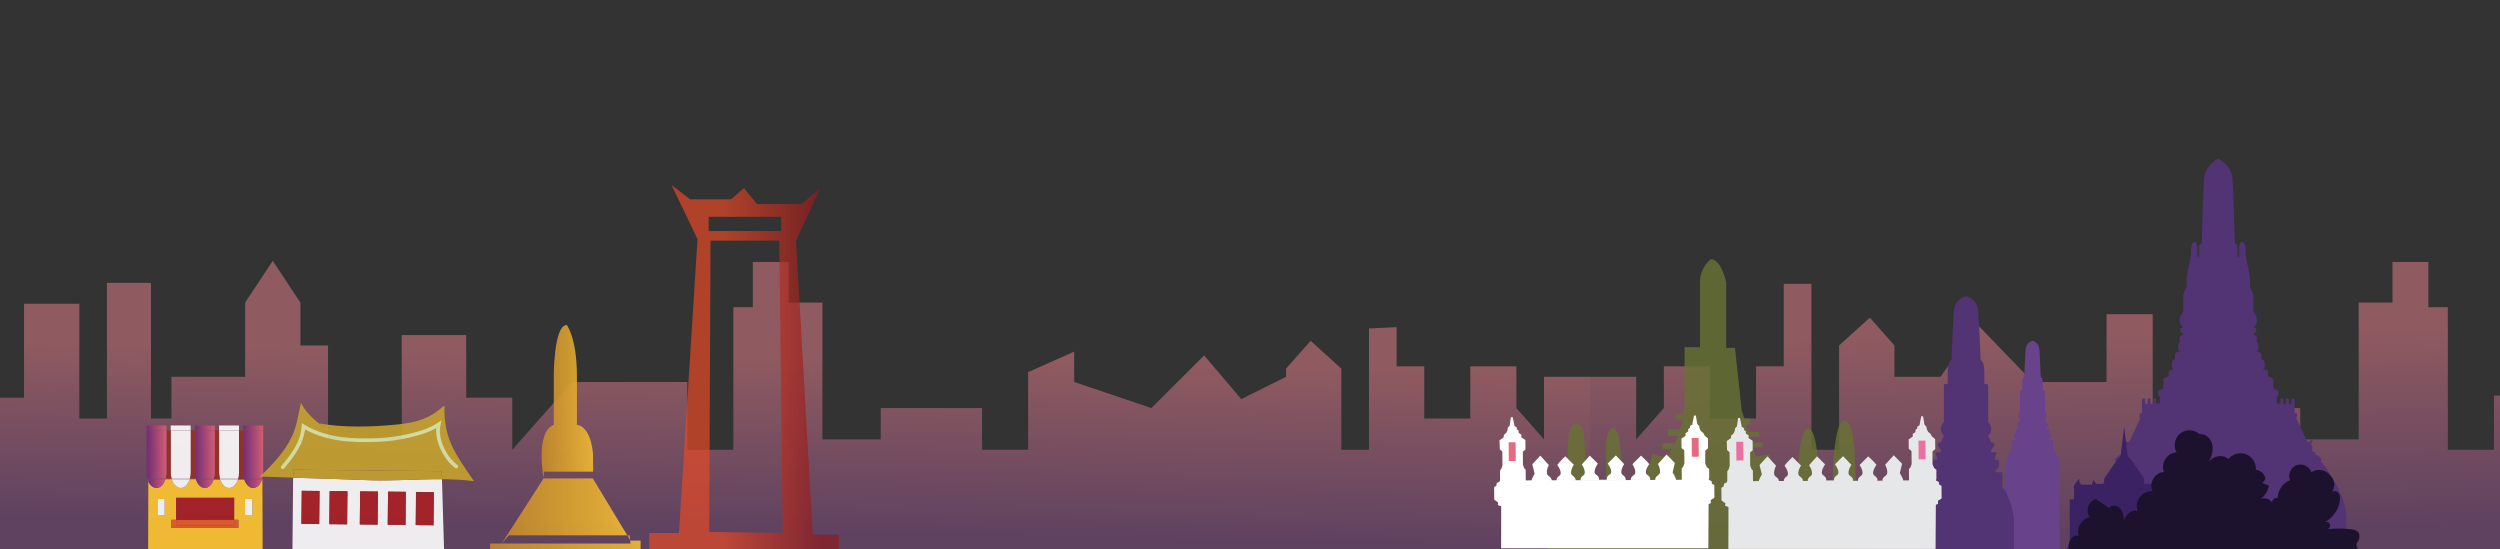 <?xml version="1.0" encoding="utf-8"?>
<!-- Generator: Adobe Illustrator 16.0.0, SVG Export Plug-In . SVG Version: 6.00 Build 0)  -->
<!DOCTYPE svg PUBLIC "-//W3C//DTD SVG 1.1//EN" "http://www.w3.org/Graphics/SVG/1.1/DTD/svg11.dtd">
<svg version="1.1" xmlns="http://www.w3.org/2000/svg" xmlns:xlink="http://www.w3.org/1999/xlink" x="0px" y="0px" width="1366px"
	 height="300px" viewBox="0 0 1366 300" enable-background="new 0 0 1366 300" xml:space="preserve">
<rect x="0" y="0" width="1366" height="300" fill="#333333" stroke="none"/>
<g id="Layer_2" display="none">
	<linearGradient id="SVGID_1_" gradientUnits="userSpaceOnUse" x1="683.273" y1="281.606" x2="683.273" y2="-474.998">
		<stop  offset="0" style="stop-color:#712878"/>
		<stop  offset="1" style="stop-color:#DC5F75"/>
	</linearGradient>
	<rect x="-3.091" y="-54.758" display="inline" fill="url(#SVGID_1_)" width="1372.728" height="359.091"/>
</g>
<g id="Layer_1">
	<g>
		<linearGradient id="SVGID_2_" gradientUnits="userSpaceOnUse" x1="430.279" y1="291.411" x2="432.166" y2="197.084">
			<stop  offset="0" style="stop-color:#8B528E"/>
			<stop  offset="1" style="stop-color:#EB828E"/>
		</linearGradient>
		<polygon opacity="0.5" fill="url(#SVGID_2_)" points="843.644,240.078 828.543,222.978 828.543,200.171 803.373,200.171 
			803.373,228.677 778.21,228.677 778.21,200.171 763.109,200.171 763.109,178.761 748.012,179.462 748.012,245.778 
			732.907,245.778 732.907,211.572 732.911,201.42 716.133,186.219 702.709,201.42 702.709,205.875 678.235,218.087 657.955,194.21 
			629.104,222.974 586.942,208.725 586.942,192.104 561.774,203.337 561.774,245.778 536.608,245.778 536.608,222.978 
			481.241,222.978 481.241,240.078 449.364,240.078 449.364,165.334 430.907,165.334 430.907,143.16 411.331,143.16 411.331,167.87 
			400.708,167.87 400.708,245.778 375.54,245.778 375.54,208.725 312.623,208.725 279.906,245.778 279.906,217.275 254.738,217.275 
			254.738,183.068 219.507,183.068 219.507,240.078 179.239,240.078 179.239,188.767 164.139,188.767 164.139,165.332 
			149.04,142.528 133.941,165.332 133.941,205.875 93.671,205.875 93.671,228.677 82.487,228.677 82.487,154.564 58.439,154.564 
			58.439,228.677 43.339,228.677 43.339,165.968 13.138,165.968 13.138,217.275 -6.995,217.275 -6.995,302.787 868.81,302.787 
			868.81,205.875 843.644,205.875 		"/>
		
			<linearGradient id="SVGID_3_" gradientUnits="userSpaceOnUse" x1="1009.89" y1="291.403" x2="1012.03" y2="184.377" gradientTransform="matrix(-1 0 0 1 2133.223 0)">
			<stop  offset="0" style="stop-color:#8B528E"/>
			<stop  offset="1" style="stop-color:#EB828E"/>
		</linearGradient>
		<polygon opacity="0.5" fill="url(#SVGID_3_)" points="1376.578,216.16 1362.689,216.16 1362.689,245.778 1337.49,245.778 
			1337.49,167.87 1326.855,167.87 1326.855,143.16 1307.256,143.16 1307.256,165.334 1288.776,165.334 1288.776,240.078 
			1256.858,240.078 1256.858,222.978 1201.422,222.978 1201.422,245.778 1176.226,245.778 1176.226,171.667 1151.027,171.667 
			1151.027,208.725 1110.711,208.725 1080.472,177.37 1060.313,205.875 1035.116,205.875 1035.116,188.767 1021.678,173.568 
			1004.88,188.767 1004.88,245.778 989.759,245.778 989.759,155.082 974.644,155.082 974.644,200.171 959.522,200.171 
			959.522,228.677 934.326,228.677 934.326,200.171 909.127,200.171 909.127,222.978 894.006,240.078 894.006,205.875 
			868.81,205.875 868.81,302.787 1376.578,302.787 		"/>
	</g>
	<path fill="#69428C" d="M1110.57,186.219c0,0-3.364,0.695-3.76,4.553c0,0-0.792,13.955-0.692,15.144c0,0-1.386,0-1.188,5.146
		l-0.019,2.276c0,0-1.17-0.492-1.17,0.594c0,1.088,0,7.82,0,7.82v3.264c0,0-2.076,1.882,0,4.258l-0.922,1.979c0,0-2.211,0,0,2.274
		v0.792h-1.65l0.594,2.276h-1.188c0,0-0.693,3.066,0.892,2.97v0.893h-2.079v2.274v2.671c0,0-1.385,0.892-1.483,2.08
		c0,0-2.086,3.958-2.086,8.313v44.55l29.506,0.481v-45.031c0-4.355-2.085-8.313-2.085-8.313c-0.099-1.188-1.483-2.08-1.483-2.08
		v-2.671v-2.274h-2.078v-0.893c1.582,0.097,0.891-2.97,0.891-2.97h-1.188l0.593-2.276h-1.649v-0.792c2.212-2.274,0-2.274,0-2.274
		l-0.923-1.979c2.078-2.376,0-4.258,0-4.258v-3.264c0,0,0-6.732,0-7.82c0-1.086-1.169-0.594-1.169-0.594l-0.02-2.276
		c0.197-5.146-1.186-5.146-1.186-5.146c0.098-1.188-0.693-15.144-0.693-15.144C1113.937,186.914,1110.57,186.219,1110.57,186.219"/>
	<path fill="#523373" d="M1268.427,252.248h-1.028c0.859,0,1.325-0.977,0.815-1.668c-1.391-1.889-3.252-2.355-3.252-2.355
		l0.271-1.209h-0.752c-0.57,0-1.032-0.463-1.032-1.031v-1.768c0-0.263-0.064-0.541-0.248-0.731c-1.05-1.102,0.619-2.979,0.619-2.979
		c-0.756-0.114-1.275,0.221-1.626,0.682c-0.454,0.599-1.403,0.443-1.72-0.236l-6.044-12.989c0,0,0.61,0.271,0.61,0s0-2.17,0-2.17
		h-1.259v-5.144l-0.029-2.01c-0.079-0.471-0.44-1.046-1.047-0.997c-0.812,0.068-0.716,0.861-0.716,0.861v2.146h-1.288v-2.281
		c-0.244-0.751-0.643-0.712-0.916-0.713c-0.661-0.002-0.712,0.713-0.712,0.713v2.281h-1.492l0.068-2.01
		c0-0.067-0.06-0.95-0.67-0.937c-0.958,0.02-0.922,1.004-0.922,1.004l0.015,0.896c0.011,0.575-0.455,1.046-1.031,1.046h-0.021
		c-0.57,0-1.033-0.461-1.033-1.031v-2.426c0-0.325,0.211-0.583,0.483-0.76c0.926-0.598,0.512-2.743,0.512-2.743
		c0-0.359-1.273-0.76-2.131-0.988c-0.451-0.121-0.762-0.529-0.762-0.995v-4.16c-0.059-0.936-1.263-1.383-2.099-1.581
		c-0.467-0.11-0.794-0.524-0.794-1.004v-2.121c0-0.633-3.798-1.265-2.803-1.265c0.993,0,1.265-1.539,0.993-3.347
		c-0.157-1.056-0.687-1.494-1.098-1.677c-0.392-0.175-0.616-0.593-0.603-1.02c0.009-0.313,0.032-0.726,0.073-1.281
		c0.182-2.441-4.159-2.353-2.714-2.441c1.448-0.091,0.906-1.898,0.906-3.255c0-0.769-0.248-1.129-0.464-1.299
		c-0.221-0.175-0.349-0.436-0.367-0.719c-0.031-0.469-0.049-1.17,0.047-1.868c0.165-1.222-1.996-1.831-1.996-1.831l1.018-1.02
		c0.639-0.637,0.719-1.388,0.651-1.958c-0.059-0.511-0.508-0.888-1.023-0.888h-0.577c3.737-3.389,1.037-7.379,0.215-8.42
		c-0.144-0.183-0.215-0.401-0.215-0.632v-8.905c0-0.144-0.031-0.283-0.087-0.415l-1.727-3.944c-0.057-0.13-0.085-0.27-0.085-0.413
		v-4.446c0-0.057-0.006-0.111-0.015-0.164l-0.62-3.852c-0.181-1.811-1.627-5.789-1.627-9.225s-0.36-6.507-2.35-6.328
		c-1.99,0.182-1.086,7.957-1.086,7.957h-1.084v-5.758c0-0.354-0.185-0.688-0.485-0.874l-0.491-0.308
		c-0.292-0.184-0.476-0.502-0.486-0.847c-0.104-3.938-0.753-27.749-1.25-34.708c-0.541-7.593-7.776-11.029-7.776-11.029
		s-7.23,3.436-7.774,11.029c-0.497,6.958-1.146,30.77-1.25,34.708c-0.01,0.345-0.191,0.663-0.484,0.847l-0.493,0.308
		c-0.301,0.187-0.483,0.52-0.483,0.874v5.758h-1.086c0,0,0.903-7.775-1.085-7.957c-1.988-0.179-2.35,2.893-2.35,6.328
		s-1.447,7.414-1.628,9.225l-0.62,3.852c-0.01,0.053-0.014,0.107-0.014,0.164v4.446c0,0.144-0.028,0.283-0.086,0.413l-1.726,3.944
		c-0.057,0.132-0.087,0.271-0.087,0.415v8.905c0,0.23-0.071,0.449-0.215,0.632c-0.82,1.041-3.522,5.031,0.215,8.42h-0.577
		c-0.517,0-0.965,0.377-1.024,0.888c-0.067,0.57,0.014,1.321,0.651,1.958l1.02,1.02c0,0-2.163,0.609-1.997,1.831
		c0.094,0.698,0.076,1.399,0.046,1.868c-0.019,0.283-0.145,0.544-0.367,0.719c-0.215,0.17-0.464,0.53-0.464,1.299
		c0,1.356-0.541,3.164,0.904,3.255c1.447,0.089-2.893,0-2.711,2.441c0.04,0.556,0.064,0.969,0.073,1.281
		c0.014,0.427-0.211,0.845-0.603,1.02c-0.412,0.183-0.94,0.621-1.098,1.677c-0.271,1.808,0,3.347,0.993,3.347
		c0.995,0-2.802,0.632-2.802,1.265v2.121c0,0.479-0.329,0.894-0.796,1.004c-0.837,0.198-2.039,0.646-2.098,1.581v4.16
		c0,0.466-0.312,0.874-0.764,0.995c-0.857,0.229-2.129,0.629-2.129,0.988c0,0-0.415,2.146,0.51,2.743
		c0.274,0.177,0.484,0.435,0.484,0.76v2.426c0,0.57-0.462,1.031-1.032,1.031h-0.021c-0.576,0-1.041-0.471-1.031-1.046l0.014-0.896
		c0,0,0.037-0.984-0.922-1.004c-0.61-0.014-0.669,0.869-0.669,0.937l0.067,2.01h-1.49v-2.281c0,0-0.053-0.715-0.713-0.713
		c-0.273,0.001-0.674-0.038-0.916,0.713v2.281h-1.287v-2.146c0,0,0.096-0.793-0.72-0.861c-0.603-0.049-0.967,0.526-1.044,0.997
		l-0.029,2.01v5.144h-1.259c0,0,0,1.898,0,2.17s0.61,0,0.61,0l-6.045,12.989c-0.316,0.68-1.265,0.835-1.719,0.236
		c-0.352-0.461-0.868-0.796-1.627-0.682c0,0,1.668,1.877,0.62,2.979c-0.184,0.19-0.247,0.469-0.247,0.731v1.768
		c0,0.568-0.462,1.031-1.032,1.031h-0.754l0.272,1.209c0,0-1.864,0.467-3.254,2.355c-0.508,0.691-0.042,1.668,0.816,1.668
		c0,0-13.205,17.222-13.566,28.977v19.121h138.811v-19.121C1281.631,269.47,1268.427,252.248,1268.427,252.248z"/>
	<path fill="#523373" d="M1074.235,161.827c0,0-5.971,1.229-6.671,8.074c0,0-1.405,24.755-1.229,26.863c0,0-2.459,0-2.107,9.128
		l-0.034,4.039c0,0-2.072-0.876-2.072,1.056c0,1.929,0,13.865,0,13.865v5.795c0,0-3.688,3.337,0,7.551l-1.638,3.511
		c0,0-3.921,0,0,4.036v1.407h-2.927l1.054,4.035h-2.106c0,0-1.229,5.443,1.58,5.268v1.581h-3.688v4.037v4.741
		c0,0-2.458,1.578-2.633,3.686c0,0-3.699,7.022-3.699,14.748v15.098h52.341v-15.098c0-7.726-3.698-14.748-3.698-14.748
		c-0.175-2.107-2.634-3.686-2.634-3.686v-4.741v-4.037h-3.686v-1.581c2.809,0.176,1.578-5.268,1.578-5.268h-2.105l1.054-4.035
		h-2.926v-1.407c3.921-4.036,0-4.036,0-4.036l-1.64-3.511c3.686-4.214,0-7.551,0-7.551v-5.795c0,0,0-11.937,0-13.865
		c0-1.932-2.072-1.056-2.072-1.056l-0.033-4.039c0.351-9.128-2.106-9.128-2.106-9.128c0.173-2.108-1.229-26.863-1.229-26.863
		C1080.204,163.057,1074.235,161.827,1074.235,161.827"/>
	<path fill="#3B2262" d="M1160.634,233.104l-1.936,16.09l-2.352,2.646l-6.637,9.656v2.874h-4.287c0,0-1.382-1.264-1.382-2.185
		c0-0.92-1.105,2.299-0.831,2.642c0.277,0.347-0.344-0.285-0.344-0.285l0.344,0.285h-5.945c0,0-1.659-1.378-0.967-2.872
		c0.691-1.494-4.287,3.794-3.042,4.482v6.438h-2.351v23.563l-2.069,3.908h63.203l-1.677-3.908v-23.563h-2.352v-6.438
		c1.246-0.688-3.733-5.977-3.043-4.482c0.694,1.494-0.967,2.872-0.967,2.872h-5.945l0.346-0.285c0,0-0.623,0.632-0.346,0.285
		c0.275-0.343-0.829-3.562-0.829-2.642c0,0.921-1.383,2.185-1.383,2.185h-4.286v-2.874l-6.637-9.656l-2.352-2.646L1160.634,233.104"
		/>
	<path fill="#1C122D" d="M1287.369,300.827c2.086-0.77-0.784-2.786,0.642-4.49c1.427-1.707,1.734-4.566,0.042-6.011
		c-0.902-0.772-2.145-0.98-3.323-1.122c-4.373-0.526-8.81-0.532-13.186-0.022c1.228-0.227,2.021-1.746,1.505-2.884
		c-0.516-1.139-2.183-1.544-3.161-0.769c4.571-2.272,7.896-6.895,8.603-11.954c0.204-1.478,0.155-3.116-0.784-4.275
		c-0.935-1.16-3.018-1.419-3.832-0.171c2.336-2.668,1.951-7.252-0.795-9.496c-2.236-3.05-7.027-3.814-10.103-1.615
		c-1.078-3.171-4.997-5.034-8.136-3.866c-3.139,1.167-4.889,5.139-3.632,8.243c-3.92,1.533-6.701,5.604-6.701,9.813
		c-1.89-0.91-4.041,2.135-2.549,3.613c-0.65-3.109-4.995-4.69-7.49-2.727c2.74-1.667,4.702-4.56,5.238-7.722
		c-1.226-0.499-2.451-0.995-3.676-1.492c0.916-0.606,1.574-1.587,1.784-2.66c-0.598-2.374-2.767-4.261-5.196-4.527
		c0.263-3.573-2.017-7.188-5.354-8.491c-3.338-1.305-7.465-0.187-9.689,2.621c-3.414-3.226-10.049-1.382-11.306,3.144
		c1.505-3.241,3.046-6.69,2.66-10.244c-0.387-3.551-3.521-7.063-7.046-6.477c-2.808-2.649-7.588-2.858-10.615-0.463
		c-3.027,2.397-3.921,7.099-1.984,10.437c-5.047,0.014-8.974,6.139-6.882,10.732c-4.948-0.072-8.656,6.306-6.142,10.569
		c-5.518-0.924-10.607,5.879-8.162,10.913c-3.026-1.661-6.521,1.636-7.574,4.924c-0.268-2.305-0.602-4.765-2.131-6.51
		c-1.529-1.744-4.706-2.213-6.033-0.312c-2.421-1.623-4.841-3.247-7.259-4.873c-3.979,1.07-5.826,6.699-3.256,9.918
		c-4.411,0.801-7.465,5.962-6.042,10.214c-3.732-1.443-7.043,4.829-4.64,8.032"/>
	<linearGradient id="SVGID_4_" gradientUnits="userSpaceOnUse" x1="449.195" y1="200.954" x2="394.057" y2="200.954">
		<stop  offset="0" style="stop-color:#8E191F"/>
		<stop  offset="1" style="stop-color:#E74A25"/>
		<stop  offset="1" style="stop-color:#E44925"/>
	</linearGradient>
	<path opacity="0.7" fill="url(#SVGID_4_)" d="M444.092,292.141l-9.14-160.663l13.202-28.658l-10.155,8.685h-24.374l-7.108-8.685
		l-7.108,6.079h-22.341l-10.156-7.815l14.218,29.528l-10.155,160.662h-16.249v9.552H458.31v-8.685H444.092z M387.222,118.452h39.606
		v7.815h-39.606V118.452z M387.509,290.647l0.729-159.17h37.575l1.88,159.709L387.509,290.647z"/>
	<linearGradient id="SVGID_5_" gradientUnits="userSpaceOnUse" x1="666.982" y1="221.119" x2="843.329" y2="221.119">
		<stop  offset="0" style="stop-color:#C6892B"/>
		<stop  offset="1" style="stop-color:#F3BC36"/>
		<stop  offset="1" style="stop-color:#687333"/>
	</linearGradient>
	<path opacity="0.81" fill="url(#SVGID_5_)" d="M1021.834,300.291l-8.081-28.654c0,0,1.469-41.884-5.879-41.884
		c-7.349,0-6.615,44.089-6.615,44.089l-4.408,13.225l-2.937-13.225c0,0,0.733-39.679-5.88-39.679
		c-6.611,0-5.878,36.738-5.878,36.738h-10.288l-5.143-22.779l-7.349,1.473l-1.837-5.146h5.512v-2.57h-6.613l-0.733-3.308h5.511
		v-2.571h-6.247l-1.101-4.044h2.204v-3.304h-2.941l-1.469-4.405l-3.673-34.17h-4.776v-35.638c0,0-2.57-12.859-8.45-12.859
		c0,0-5.878,4.407-5.878,12.49v35.637h-8.449v33.434l-1.104,3.308h-3.675v2.938h4.043l-1.838,5.143h-6.613v3.673h5.88l-2.205,4.042
		h-6.612v3.306h5.144l-2.94,4.411l-7.715-1.838l-6.98,22.779h-8.451l-2.202-27.553c0,0-0.369-9.556-4.41-9.556
		c0,0-3.306,2.206-3.306,9.922v27.554l-5.144,15.062l-4.409-15.062l-2.204-30.125c0,0,0-9.922-4.409-9.922
		s-4.409,11.021-4.409,11.021l-2.204,29.394l-9.184,29.023L1021.834,300.291z"/>
	<g>
		
			<rect x="923.325" y="244.763" transform="matrix(1 -0.008 0.008 1 -1.983 7.457)" fill="none" stroke="#010101" stroke-width="0.7" stroke-linecap="round" stroke-linejoin="round" width="4.489" height="10.698"/>
		<path fill="#FFFFFF" d="M901.6,262.44l3.062-0.029L901.6,262.44c0,0,0.729-1.482-1.515-2.938c-2.242-1.46,1.066-5.916,1.066-5.916
			c-1.268-1.71-4.535-4.631-4.535-4.631l-4.696,4.709c0,0,3.032,4.404,0.802,5.899c-2.236,1.498-1.611,2.888-1.611,2.888"/>
		<path fill="#FFFFFF" d="M932.946,294.131l-0.161-18.44l1.991-0.755l-0.02-1.723l1.983-1.246l-0.056-6.894l-1.258-0.724
			l-0.262-1.471l-1.505-0.726l0.239-1.231l-0.041-4.675l-1.256-0.97l-0.891-2.087l0.063-7.008l1.482-1.243l-0.046-5.409
			l-1.758-1.462l-0.764-1.467l-1.26-0.974l-0.759-1.468l-0.264-1.473l-1.006-0.978l-0.789-4.664l-0.999,0.009l-0.952,4.925
			l-1.241,0.753l0.009,0.985l-0.991,0.743l0.01,1.228l-1.487,0.997l0.014,1.477l-2.233,1.498l0.044,5.163l1.507,1.216l0.064,7.133
			l-0.729,1.972l-0.74,0.746l0.055,6.316l-3.228,0.027c0.24-0.985-1.801-4.084-1.801-4.084l1.204-5.181l-4.534-4.631l-4.695,5.206
			c0,0,2.479,4.471,0.244,5.966c-2.234,1.494-1.647,2.918-1.647,2.918"/>
		<polygon fill="none" stroke="#010101" stroke-width="0.692" stroke-linecap="round" stroke-linejoin="round" points="
			824.843,256.356 829.228,256.315 829.135,245.616 824.745,245.66 		"/>
		<path fill="#FFFFFF" d="M863.725,262.713l-2.992,0.027L863.725,262.713c0,0-0.74-1.47,1.428-2.966
			c2.164-1.49-0.841-5.957-0.841-5.957l4.347-4.831l4.425,4.385c0,0-3.247,4.455-1.044,5.915c2.207,1.455,1.629,2.888,1.629,2.888
			l4.335-0.037c0,0-0.619-1.425,1.615-2.92c2.23-1.496-1.176-5.89-1.176-5.89l4.448-4.466l4.536,4.758c0,0-2.993,4.512-0.752,5.968
			c2.242,1.453,1.512,2.938,1.512,2.938l3.06-0.03l-3.06,0.03"/>
		<path fill="#FFFFFF" d="M850.621,262.891l-2.991,0.033L850.621,262.891c0,0-0.74-1.467,1.425-2.961
			c2.165-1.501-1.146-5.897-1.146-5.897c1.208-1.731,4.354-4.708,4.354-4.708l4.671,4.631c0,0-2.886,4.452-0.682,5.91
			c2.209,1.456,1.629,2.858,1.629,2.858"/>
		<path fill="#FFFFFF" d="M820.55,295.135l-0.165-18.445l-1.955-0.721l0.136-1.387l-2.113-1.545l-0.062-6.89l1.211-0.748l0.232-1.48
			l1.457-0.75l0.352-0.863l-0.025-5.166l0.839-1.236l0.486-1.726l-0.068-7.375l-1.383-1.344l-0.158-4.913l2.224-1.501l0.188-1.475
			l1.213-0.998l0.713-1.477l0.232-1.48l0.967-0.99l0.691-4.679l0.974-0.009l1.021,4.909l1.225,0.728l0.008,0.983l0.984,0.728
			l0.01,1.231l1.474,0.972l0.01,1.474l2.209,1.458l0.042,5.162l-1.447,1.242l0.063,7.131l0.75,1.964l0.736,0.731l0.054,6.317
			l3.156-0.032c-0.254-0.98,1.686-4.119,1.686-4.119l-1.269-5.151l4.348-4.711l4.681,5.119c0,0-2.34,4.512-0.134,5.972
			c2.209,1.451,1.658,2.889,1.658,2.889"/>
		<polygon fill="#FFFFFF" points="933.436,299.556 820.2,299.556 820.5,262.519 933.66,262.153 		"/>
		
			<rect x="824.463" y="241.223" transform="matrix(1 -0.009 0.009 1 -2.307 7.877)" fill="#E66881" width="3.796" height="10.222"/>
		
			<rect x="924.222" y="239.781" transform="matrix(1 -0.009 0.009 1 -2.048 7.881)" fill="#E66881" width="3.791" height="10.223"/>
	</g>
	<g>
		<polygon fill="#E6E7E8" stroke="#010101" stroke-width="0.7" stroke-linecap="round" stroke-linejoin="round" points="
			1052.021,255.842 1047.53,255.878 1047.438,245.182 1051.924,245.146 		"/>
		<path fill="#E6E7E8" d="M1025.76,262.84l3.06-0.027L1025.76,262.84c0,0,0.731-1.482-1.514-2.938
			c-2.243-1.46,1.064-5.914,1.064-5.914c-1.266-1.713-4.534-4.633-4.534-4.633l-4.696,4.711c0,0,3.032,4.403,0.803,5.896
			c-2.237,1.501-1.612,2.889-1.612,2.889"/>
		<path fill="#E6E7E8" d="M1057.106,294.531l-0.162-18.441l1.992-0.754l-0.02-1.725l1.982-1.243l-0.055-6.894l-1.258-0.728
			l-0.261-1.469l-1.506-0.724l0.24-1.231l-0.042-4.673l-1.258-0.974l-0.89-2.083l0.065-7.012l1.481-1.241l-0.048-5.409l-1.758-1.464
			l-0.764-1.465l-1.259-0.974l-0.757-1.47l-0.266-1.471l-1.004-0.977l-0.79-4.666l-0.998,0.008l-0.954,4.929l-1.239,0.747
			l0.007,0.984l-0.987,0.746l0.006,1.229l-1.487,0.997l0.014,1.475l-2.233,1.498l0.044,5.163l1.509,1.216l0.064,7.135l-0.729,1.97
			l-0.743,0.747l0.059,6.315l-3.229,0.027c0.242-0.983-1.8-4.084-1.8-4.084l1.203-5.179l-4.534-4.633l-4.693,5.208
			c0,0,2.475,4.47,0.243,5.964c-2.237,1.493-1.646,2.919-1.646,2.919"/>
		<polygon fill="#E6E7E8" stroke="#010101" stroke-width="0.692" stroke-linecap="round" stroke-linejoin="round" points="
			949.001,256.758 953.389,256.717 953.294,246.016 948.906,246.06 		"/>
		<path fill="#E6E7E8" d="M987.884,263.114l-2.993,0.026L987.884,263.114c0,0-0.74-1.47,1.429-2.966
			c2.161-1.492-0.84-5.957-0.84-5.957l4.345-4.831l4.426,4.384c0,0-3.249,4.456-1.045,5.915c2.208,1.454,1.629,2.887,1.629,2.887
			l4.336-0.037c0,0-0.617-1.425,1.614-2.917c2.232-1.499-1.177-5.891-1.177-5.891l4.45-4.467l4.536,4.755
			c0,0-2.991,4.515-0.754,5.97c2.244,1.453,1.516,2.94,1.516,2.94l3.059-0.03l-3.059,0.03"/>
		<path fill="#E6E7E8" d="M974.78,263.292l-2.991,0.031L974.78,263.292c0,0-0.74-1.47,1.427-2.962
			c2.164-1.5-1.146-5.898-1.146-5.898c1.207-1.73,4.353-4.707,4.353-4.707l4.671,4.631c0,0-2.886,4.451-0.681,5.909
			c2.207,1.458,1.627,2.858,1.627,2.858"/>
		<path fill="#E6E7E8" d="M944.71,295.53l-0.165-18.439l-1.954-0.721l0.135-1.387l-2.114-1.549l-0.061-6.886l1.211-0.75l0.233-1.479
			l1.455-0.75l0.352-0.863l-0.026-5.166l0.84-1.236l0.486-1.728l-0.064-7.375l-1.387-1.344l-0.157-4.914l2.221-1.498l0.19-1.479
			l1.213-0.992l0.713-1.48l0.232-1.479l0.968-0.99l0.69-4.681l0.975-0.009l1.02,4.908l1.224,0.73l0.009,0.983l0.984,0.726
			l0.01,1.231l1.473,0.972l0.013,1.477l2.208,1.453l0.043,5.165l-1.449,1.242l0.064,7.131l0.748,1.963l0.736,0.731l0.054,6.319
			l3.156-0.034c-0.252-0.979,1.686-4.117,1.686-4.117l-1.267-5.151l4.347-4.713l4.681,5.119c0,0-2.339,4.513-0.134,5.97
			c2.209,1.455,1.658,2.891,1.658,2.891"/>
		<polygon fill="#E6E7E8" points="1057.595,299.955 944.36,299.955 944.659,262.92 1057.82,262.555 		"/>
		
			<rect x="948.622" y="241.626" transform="matrix(1 -0.009 0.009 1 -2.122 8.326)" fill="#EA70A2" width="3.795" height="10.218"/>
		
			<rect x="1048.382" y="240.181" transform="matrix(1 -0.009 0.009 1 -2.289 10.018)" fill="#EA70A2" width="3.792" height="10.222"/>
	</g>
	<g opacity="0.9">
		<g id="XMLID_4_">
			<g>
				<path fill="#992E22" d="M143.8,258.515v3.426h-0.416v-0.409h-0.056c0.264-0.929,0.423-1.948,0.458-3.017H143.8z"/>
				<linearGradient id="SVGID_6_" gradientUnits="userSpaceOnUse" x1="132.898" y1="248.345" x2="143.8" y2="248.345">
					<stop  offset="0" style="stop-color:#722A79"/>
					<stop  offset="1" style="stop-color:#DC5F76"/>
				</linearGradient>
				<path fill="url(#SVGID_6_)" d="M143.8,235.158v23.356h-0.014c-0.035,1.068-0.194,2.088-0.458,3.017h-9.958
					c-0.264-0.929-0.423-1.948-0.458-3.017h-0.014v-23.356H143.8z"/>
				<linearGradient id="SVGID_7_" gradientUnits="userSpaceOnUse" x1="132.898" y1="233.82" x2="143.8" y2="233.82">
					<stop  offset="0" style="stop-color:#722A79"/>
					<stop  offset="1" style="stop-color:#DC5F76"/>
				</linearGradient>
				<rect x="132.898" y="232.481" fill="url(#SVGID_7_)" width="10.902" height="2.677"/>
				<path fill="#FFC630" d="M143.384,261.94l0.125,38.815l-62.567,0.347l0.111-38.114c0.984,2.205,2.614,3.641,4.459,3.641
					c2.122,0,3.96-1.907,4.854-4.688h3.502c0.895,2.781,2.732,4.688,4.854,4.688s3.96-1.907,4.854-4.688h3.502
					c0.895,2.781,2.732,4.688,4.854,4.688c2.123,0,3.96-1.907,4.848-4.688h3.509c0.888,2.781,2.725,4.688,4.848,4.688
					c2.122,0,3.966-1.907,4.854-4.688h3.502c0.895,2.781,2.732,4.688,4.854,4.688s3.96-1.907,4.854-4.688H143.384z M137.856,281.691
					v-9.043h-3.967v9.043H137.856z M130.256,288.377v-4.349h-2.309v-12.046h-31.7v12.046h-2.642v4.349H130.256z M89.971,281.691
					v-9.043h-3.967v9.043H89.971z"/>
				<path fill="#992E22" d="M143.384,261.531v0.409h-0.18c0.048-0.131,0.09-0.271,0.125-0.409H143.384z"/>
				<linearGradient id="SVGID_8_" gradientUnits="userSpaceOnUse" x1="133.37" y1="261.736" x2="143.328" y2="261.736">
					<stop  offset="0" style="stop-color:#722A79"/>
					<stop  offset="1" style="stop-color:#DC5F76"/>
				</linearGradient>
				<path fill="url(#SVGID_8_)" d="M133.37,261.531h9.958c-0.035,0.139-0.076,0.278-0.125,0.409h-9.709
					C133.446,261.81,133.404,261.67,133.37,261.531z"/>
				<linearGradient id="SVGID_9_" gradientUnits="userSpaceOnUse" x1="133.495" y1="264.285" x2="143.204" y2="264.285">
					<stop  offset="0" style="stop-color:#722A79"/>
					<stop  offset="1" style="stop-color:#DC5F76"/>
				</linearGradient>
				<path fill="url(#SVGID_9_)" d="M133.495,261.94h9.709c-0.895,2.781-2.732,4.688-4.854,4.688S134.389,264.722,133.495,261.94z"/>
				<rect x="133.89" y="272.648" fill="#FFFFFF" width="3.967" height="9.043"/>
				<path fill="#992E22" d="M133.495,261.94h-3.502c0.049-0.131,0.09-0.271,0.125-0.409h3.252
					C133.404,261.67,133.446,261.81,133.495,261.94z"/>
				<path fill="#992E22" d="M133.37,261.531h-3.252c0.264-0.929,0.423-1.948,0.458-3.017h0.014v-23.356h2.309v23.356h0.014
					C132.947,259.583,133.106,260.603,133.37,261.531z"/>
				<path fill="#FFFFFF" d="M130.589,235.158v23.356h-0.014c-0.035,1.068-0.194,2.088-0.458,3.017h-9.952
					c-0.264-0.929-0.423-1.948-0.458-3.017h-0.014v-23.356H130.589z"/>
				<rect x="119.694" y="232.481" fill="#FFFFFF" width="10.895" height="2.677"/>
				<polygon fill="#E45E26" points="130.256,284.028 130.256,288.377 93.605,288.377 93.605,284.028 96.247,284.028 96.247,287.045 
					127.947,287.045 127.947,284.028 				"/>
				<path fill="#FFFFFF" d="M120.166,261.531h9.952c-0.035,0.139-0.076,0.278-0.125,0.409h-9.702
					C120.242,261.81,120.2,261.67,120.166,261.531z"/>
				<path fill="#FFFFFF" d="M120.291,261.94h9.702c-0.888,2.781-2.732,4.688-4.854,4.688
					C123.016,266.629,121.178,264.722,120.291,261.94z"/>
				<rect x="96.247" y="284.028" fill="#E45E26" width="31.7" height="3.017"/>
				<rect x="96.247" y="271.982" fill="#A81F24" width="31.7" height="12.046"/>
				<path fill="#992E22" d="M120.291,261.94h-3.509c0.049-0.131,0.09-0.271,0.125-0.409h3.259
					C120.2,261.67,120.242,261.81,120.291,261.94z"/>
				<path fill="#992E22" d="M120.166,261.531h-3.259c0.264-0.929,0.423-1.948,0.458-3.017h0.014v-23.356h2.316v23.356h0.014
					C119.743,259.583,119.902,260.603,120.166,261.531z"/>
				<linearGradient id="SVGID_10_" gradientUnits="userSpaceOnUse" x1="106.483" y1="248.345" x2="117.378" y2="248.345">
					<stop  offset="0" style="stop-color:#722A79"/>
					<stop  offset="1" style="stop-color:#DC5F76"/>
				</linearGradient>
				<path fill="url(#SVGID_10_)" d="M117.378,235.158v23.356h-0.014c-0.035,1.068-0.194,2.088-0.458,3.017h-9.952
					c-0.264-0.929-0.423-1.948-0.458-3.017h-0.014v-23.356H117.378z"/>
				<linearGradient id="SVGID_11_" gradientUnits="userSpaceOnUse" x1="106.483" y1="233.82" x2="117.378" y2="233.82">
					<stop  offset="0" style="stop-color:#722A79"/>
					<stop  offset="1" style="stop-color:#DC5F76"/>
				</linearGradient>
				<rect x="106.483" y="232.481" fill="url(#SVGID_11_)" width="10.895" height="2.677"/>
				<linearGradient id="SVGID_12_" gradientUnits="userSpaceOnUse" x1="106.955" y1="261.736" x2="116.906" y2="261.736">
					<stop  offset="0" style="stop-color:#722A79"/>
					<stop  offset="1" style="stop-color:#DC5F76"/>
				</linearGradient>
				<path fill="url(#SVGID_12_)" d="M106.955,261.531h9.952c-0.035,0.139-0.076,0.278-0.125,0.409h-9.702
					C107.031,261.81,106.989,261.67,106.955,261.531z"/>
				<linearGradient id="SVGID_13_" gradientUnits="userSpaceOnUse" x1="107.08" y1="264.285" x2="116.781" y2="264.285">
					<stop  offset="0" style="stop-color:#722A79"/>
					<stop  offset="1" style="stop-color:#DC5F76"/>
				</linearGradient>
				<path fill="url(#SVGID_13_)" d="M107.08,261.94h9.702c-0.888,2.781-2.725,4.688-4.848,4.688
					C109.812,266.629,107.974,264.722,107.08,261.94z"/>
				<path fill="#FFC630" d="M107.08,261.94h-3.502c0.049-0.131,0.09-0.271,0.125-0.409h3.252
					C106.989,261.67,107.031,261.81,107.08,261.94z"/>
				<path fill="#992E22" d="M106.955,261.531h-3.252c0.264-0.929,0.423-1.948,0.458-3.017h0.014v-23.356h2.309v23.356h0.014
					C106.532,259.583,106.691,260.603,106.955,261.531z"/>
				<path fill="#FFFFFF" d="M104.174,235.158v23.356h-0.014c-0.035,1.068-0.194,2.088-0.458,3.017h-9.958
					c-0.264-0.929-0.423-1.948-0.458-3.017h-0.014v-23.356H104.174z"/>
				<rect x="93.272" y="232.481" fill="#FFFFFF" width="10.902" height="2.677"/>
				<path fill="#FFFFFF" d="M93.744,261.531h9.958c-0.035,0.139-0.076,0.278-0.125,0.409h-9.709
					C93.82,261.81,93.778,261.67,93.744,261.531z"/>
				<path fill="#FFFFFF" d="M93.868,261.94h9.709c-0.895,2.781-2.732,4.688-4.854,4.688S94.763,264.722,93.868,261.94z"/>
				<path fill="#FFC630" d="M93.868,261.94h-3.502c0.048-0.131,0.09-0.271,0.125-0.409h3.252
					C93.778,261.67,93.82,261.81,93.868,261.94z"/>
				<path fill="#992E22" d="M93.744,261.531h-3.252c0.263-0.929,0.423-1.948,0.458-3.017h0.014v-23.356h2.31v23.356h0.014
					C93.32,259.583,93.48,260.603,93.744,261.531z"/>
				<linearGradient id="SVGID_14_" gradientUnits="userSpaceOnUse" x1="80.394" y1="248.549" x2="90.962" y2="248.549">
					<stop  offset="0" style="stop-color:#722A79"/>
					<stop  offset="1" style="stop-color:#DC5F76"/>
				</linearGradient>
				<path fill="url(#SVGID_14_)" d="M90.962,235.158v23.356h-0.014c-0.035,1.068-0.194,2.088-0.458,3.017H81.06v0.409h-0.402
					c-0.104-0.305-0.194-0.624-0.264-0.949v-25.833H90.962z"/>
				<linearGradient id="SVGID_15_" gradientUnits="userSpaceOnUse" x1="80.061" y1="246.736" x2="90.962" y2="246.736">
					<stop  offset="0" style="stop-color:#722A79"/>
					<stop  offset="1" style="stop-color:#DC5F76"/>
				</linearGradient>
				<path fill="url(#SVGID_15_)" d="M90.962,232.481v2.677H80.394v25.833c-0.18-0.777-0.291-1.609-0.319-2.477h-0.014v-26.033
					H90.962z"/>
				<linearGradient id="SVGID_16_" gradientUnits="userSpaceOnUse" x1="81.06" y1="261.736" x2="90.491" y2="261.736">
					<stop  offset="0" style="stop-color:#722A79"/>
					<stop  offset="1" style="stop-color:#DC5F76"/>
				</linearGradient>
				<path fill="url(#SVGID_16_)" d="M81.06,261.531h9.432c-0.035,0.139-0.077,0.278-0.125,0.409H81.06V261.531z"/>
				<linearGradient id="SVGID_17_" gradientUnits="userSpaceOnUse" x1="81.053" y1="264.285" x2="90.366" y2="264.285">
					<stop  offset="0" style="stop-color:#722A79"/>
					<stop  offset="1" style="stop-color:#DC5F76"/>
				</linearGradient>
				<path fill="url(#SVGID_17_)" d="M81.06,261.94h9.307c-0.895,2.781-2.732,4.688-4.854,4.688c-1.845,0-3.475-1.436-4.459-3.641
					L81.06,261.94z"/>
				<rect x="86.004" y="272.648" fill="#FFFFFF" width="3.967" height="9.043"/>
				<linearGradient id="SVGID_18_" gradientUnits="userSpaceOnUse" x1="80.657" y1="262.465" x2="81.06" y2="262.465">
					<stop  offset="0" style="stop-color:#722A79"/>
					<stop  offset="1" style="stop-color:#DC5F76"/>
				</linearGradient>
				<path fill="url(#SVGID_18_)" d="M81.06,261.94l-0.007,1.048c-0.146-0.333-0.285-0.68-0.396-1.048H81.06z"/>
				<path fill="#992E22" d="M80.657,261.94h-0.264v-0.949C80.463,261.316,80.553,261.636,80.657,261.94z"/>
			</g>
			<g>
			</g>
		</g>
	</g>
	<g opacity="0.9">
		<g id="XMLID_3_">
			<g>
				<path fill="#C5A22E" d="M242.842,221.495c-0.432,18.466,5.821,26.239,16.109,41.425c-5.74-0.771-11.578-1.05-17.46-1.088
					l-0.131-4.379l-81.144-0.798l-0.043,4.362c-6.024-0.186-12.042-0.388-18.056-0.645c6.669-6.479,13.305-13.251,17.394-21.904
					c2.771-5.877,3.531-12.277,4.893-18.318c1.809,3.531,6.019,8.544,10.124,11.212c-0.279-0.049-0.557-0.099-0.831-0.153
					l1.815,0.749c0.88,0.486,1.744,0.853,2.569,1.055l-2.569-1.055c-0.323-0.181-0.656-0.383-0.984-0.596
					c13.005,2.389,28.89,1.936,41.95,0.634C227.738,230.87,234.647,228.896,242.842,221.495z"/>
				<path fill="#FFFFFF" d="M241.491,261.832l1.159,39.085l-82.871,0.279l0.394-40.179c13.354,0.416,26.73,0.743,40.118,1.328
					C213.918,262.937,227.836,261.739,241.491,261.832z M236.823,286.956l0.175-18.078l-9.719-0.098l-0.175,18.083L236.823,286.956z
					 M221.572,286.809l0.175-18.078l-9.714-0.098l-0.18,18.077L221.572,286.809z M206.32,286.655l0.175-18.077l-9.719-0.094
					l-0.18,18.083L206.32,286.655z M189.664,286.491l0.181-18.077l-9.72-0.093l-0.18,18.082L189.664,286.491z M174.413,286.344
					l0.181-18.077l-9.714-0.094l-0.186,18.078L174.413,286.344z"/>
				<path fill="#C5A22E" d="M241.36,257.453l0.131,4.379c-13.655-0.093-27.573,1.104-41.2,0.514
					c-13.388-0.585-26.764-0.912-40.118-1.328l0.043-4.362L241.36,257.453z"/>
				
					<rect x="223.011" y="273.011" transform="matrix(0.01 -1 1 0.01 -48.05 507.224)" fill="#A81F24" width="18.079" height="9.72"/>
				<polygon fill="#A81F24" points="221.747,268.73 221.572,286.809 211.853,286.71 212.033,268.633 				"/>
				<polygon fill="#A81F24" points="206.495,268.578 206.32,286.655 196.596,286.567 196.776,268.484 				"/>
				<polygon fill="#A81F24" points="189.845,268.414 189.664,286.491 179.945,286.403 180.125,268.321 				"/>
				<path fill="#C5A22E" d="M175.512,231.958l-1.815-0.749c0.273,0.055,0.552,0.104,0.831,0.153
					C174.855,231.575,175.189,231.777,175.512,231.958z"/>
				<polygon fill="#A81F24" points="174.593,268.267 174.413,286.344 164.693,286.251 164.879,268.173 				"/>
				<path fill="#C5A22E" d="M164.3,219.943c0.126-0.159,0.175-0.159,0.153-0.006c-0.017,0.071-0.033,0.142-0.049,0.213
					C164.365,220.079,164.333,220.009,164.3,219.943z"/>
			</g>
			<g>
				<path fill="none" stroke="#DBE8AA" stroke-width="2.018" stroke-linecap="round" stroke-miterlimit="10" d="M154.493,255.278
					c5.756-6.932,10.638-13.218,11.337-22.336c12.453,7.549,27.195,8.03,41.293,7.429c9.402-0.404,24.757-3.094,32.563-8.468
					c-1.81,7.976,3.433,18.493,9.632,22.981"/>
			</g>
		</g>
	</g>
	<g opacity="0.9">
		<linearGradient id="SVGID_19_" gradientUnits="userSpaceOnUse" x1="295.941" y1="219.478" x2="324.254" y2="219.478">
			<stop  offset="0" style="stop-color:#C4892B"/>
			<stop  offset="1" style="stop-color:#F1BB33"/>
			<stop  offset="1" style="stop-color:#687333"/>
		</linearGradient>
		<path fill="url(#SVGID_19_)" d="M324.137,257.724l-0.216,3.665c2.372-29.259-8.698-29.259-8.698-29.259v-26.886
			c0-20.557-5.536-27.676-5.536-27.676c-7.117,0-7.117,27.676-7.117,27.676v26.886c-10.279,3.954-5.536,29.259-5.536,29.259
			l0.141-3.665H324.137z"/>
		<linearGradient id="SVGID_20_" gradientUnits="userSpaceOnUse" x1="274.104" y1="279.18" x2="342.727" y2="279.18">
			<stop  offset="0" style="stop-color:#C4892B"/>
			<stop  offset="1" style="stop-color:#F1BB33"/>
			<stop  offset="1" style="stop-color:#687333"/>
		</linearGradient>
		<polygon fill="url(#SVGID_20_)" points="342.727,292.491 323.921,261.389 297.034,261.389 274.104,296.972 278.017,292.491 		"/>
		<linearGradient id="SVGID_21_" gradientUnits="userSpaceOnUse" x1="267.778" y1="300.361" x2="350.015" y2="300.361">
			<stop  offset="0" style="stop-color:#C4892B"/>
			<stop  offset="1" style="stop-color:#F1BB33"/>
			<stop  offset="1" style="stop-color:#687333"/>
		</linearGradient>
		<polygon fill="url(#SVGID_21_)" points="344.479,295.391 344.275,295.054 344.479,296.972 274.104,296.972 267.778,296.972 
			267.778,304.089 350.015,305.67 350.015,295.391 		"/>
		<linearGradient id="SVGID_22_" gradientUnits="userSpaceOnUse" x1="342.727" y1="293.772" x2="344.275" y2="293.772">
			<stop  offset="0" style="stop-color:#C4892B"/>
			<stop  offset="1" style="stop-color:#F1BB33"/>
			<stop  offset="1" style="stop-color:#687333"/>
		</linearGradient>
		<polygon fill="url(#SVGID_22_)" points="344.004,292.491 342.727,292.491 344.275,295.054 		"/>
	</g>
</g>
</svg>
